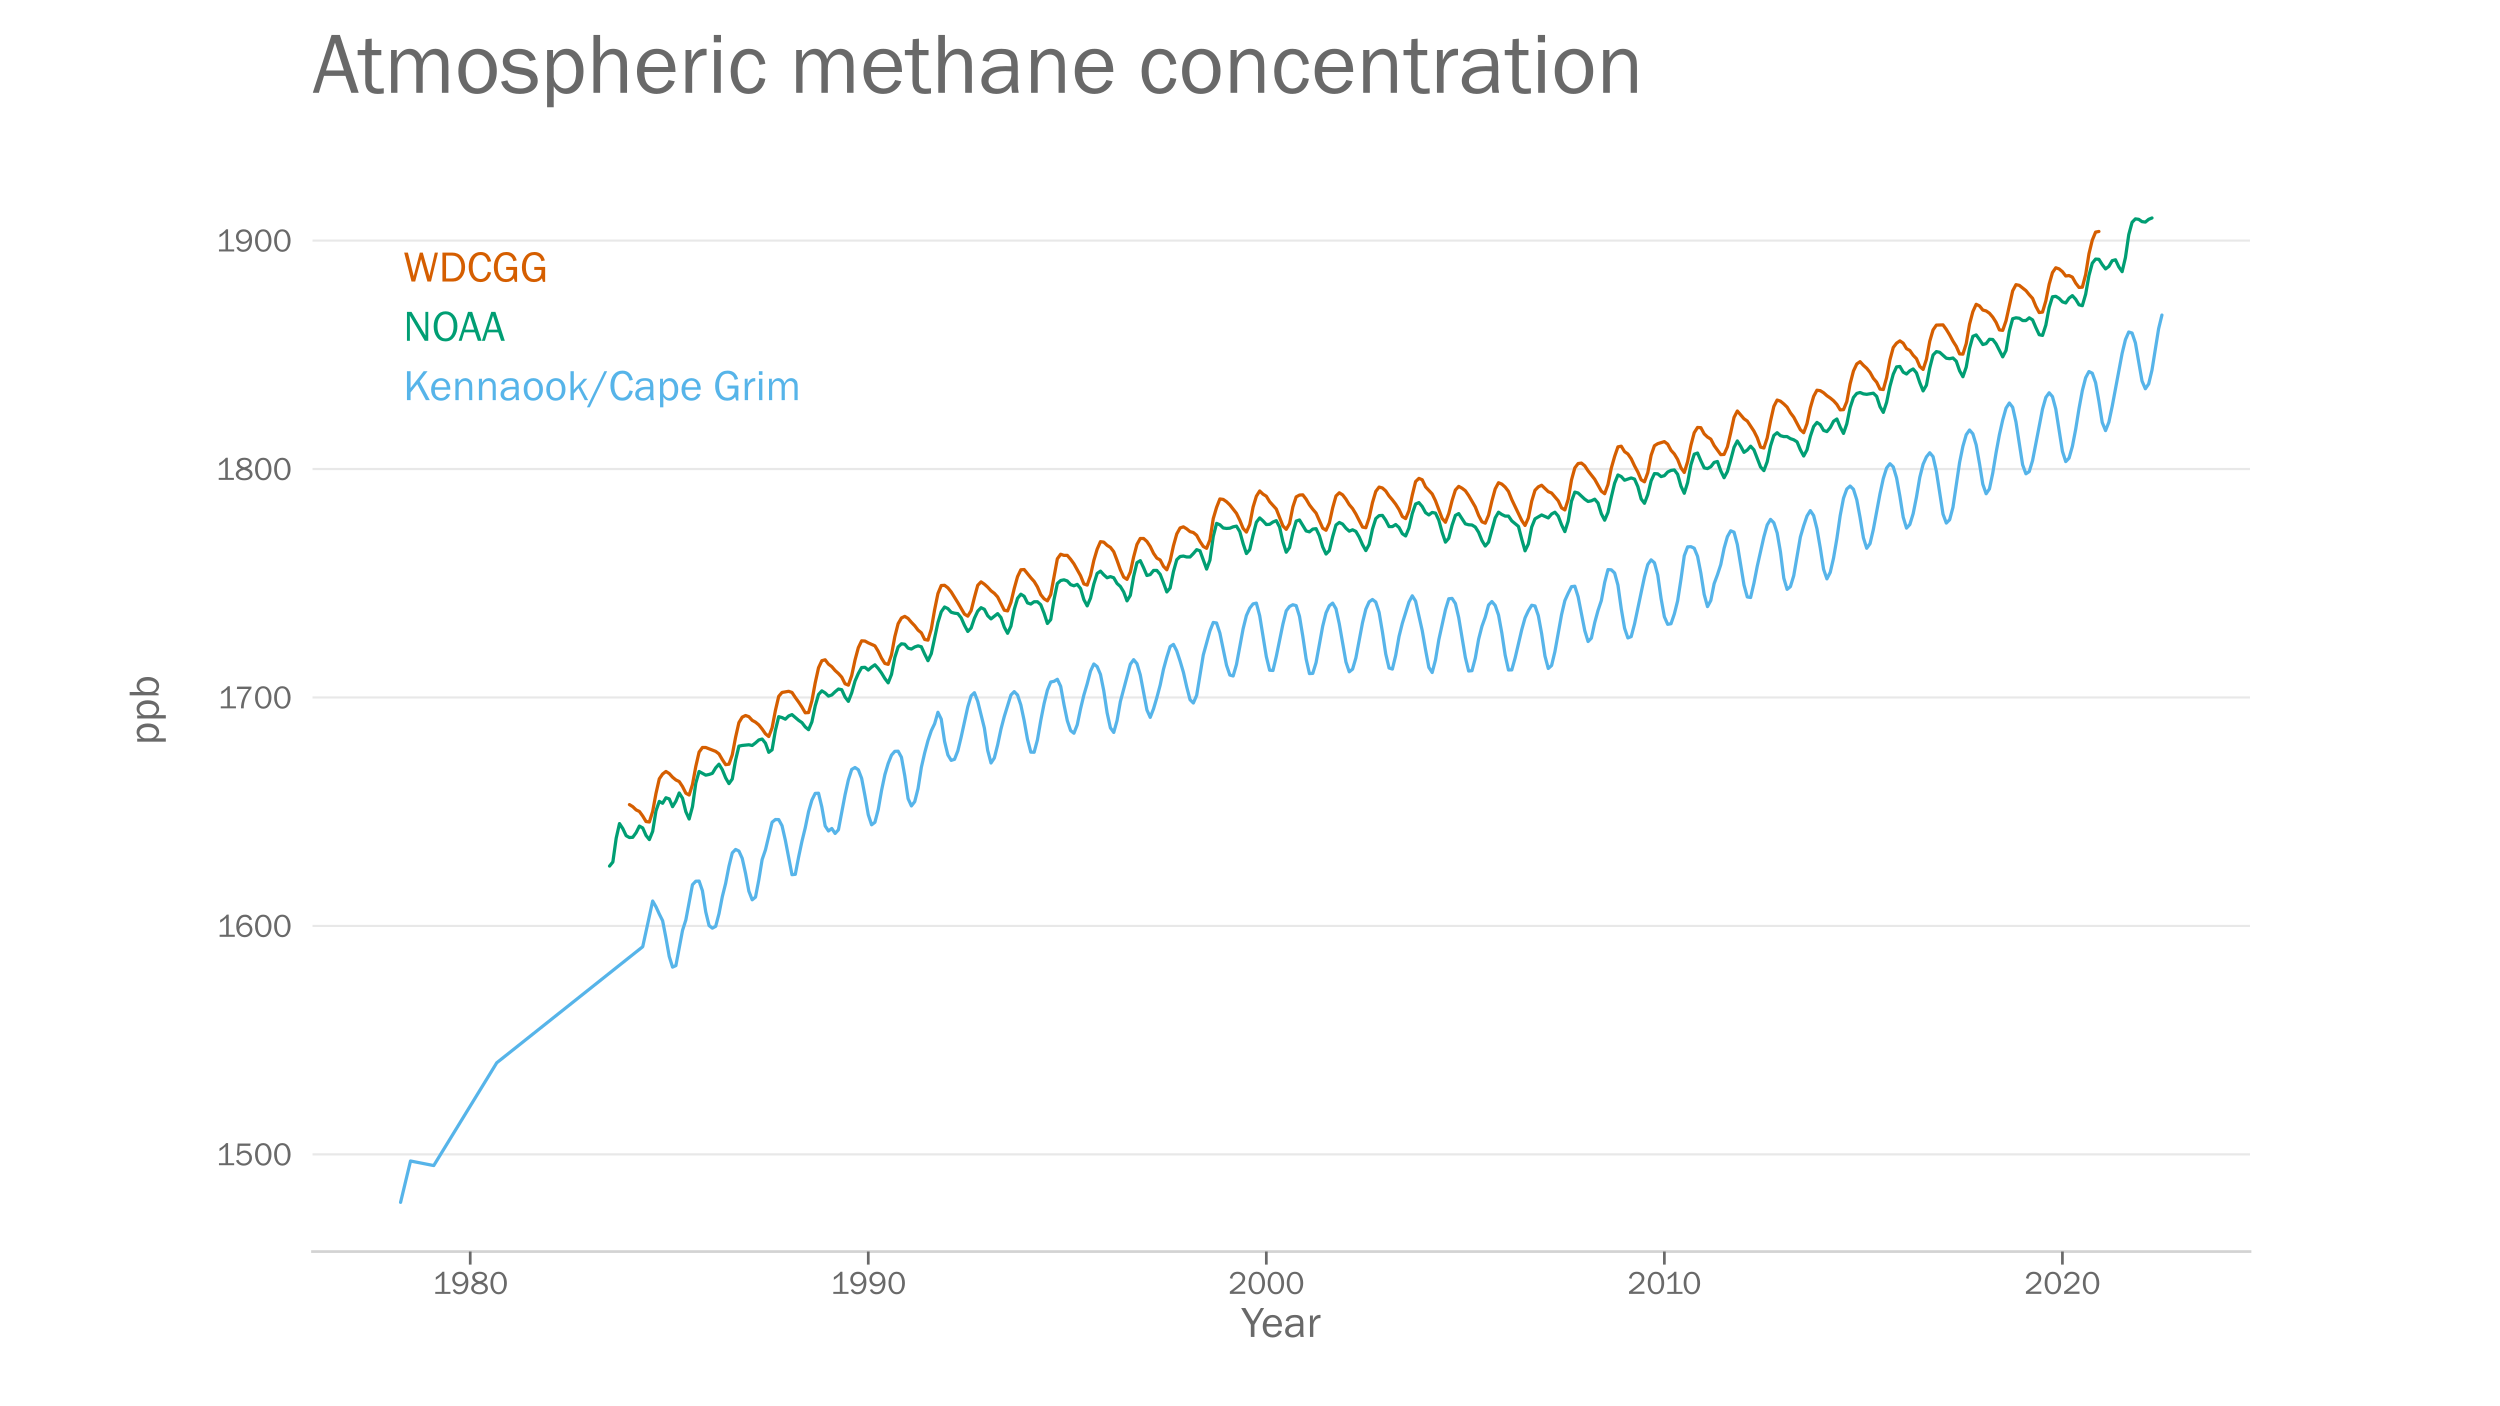 <?xml version="1.0" encoding="utf-8" standalone="no"?>
<!DOCTYPE svg PUBLIC "-//W3C//DTD SVG 1.1//EN"
  "http://www.w3.org/Graphics/SVG/1.1/DTD/svg11.dtd">
<!-- Created with matplotlib (https://matplotlib.org/) -->
<svg height="648pt" version="1.1" viewBox="0 0 1152 648" width="1152pt" xmlns="http://www.w3.org/2000/svg" xmlns:xlink="http://www.w3.org/1999/xlink">
 <defs>
  <style type="text/css">*{stroke-linecap:butt;stroke-linejoin:round;}</style>
 </defs>
 <g id="figure_1">
  <g id="patch_1">
   <path d="M 0 648 
L 1152 648 
L 1152 0 
L 0 0 
z
" style="fill:#ffffff;"/>
  </g>
  <g id="axes_1">
   <g id="patch_2">
    <path d="M 144 576.72 
L 1036.8 576.72 
L 1036.8 77.76 
L 144 77.76 
z
" style="fill:none;"/>
   </g>
   <g id="patch_3">
    <path d="M 144 576.72 
L 1036.8 576.72 
" style="fill:none;stroke:#d3d3d3;stroke-linecap:square;stroke-linejoin:miter;stroke-width:1.25;"/>
   </g>
   <g id="matplotlib.axis_1">
    <g id="xtick_1">
     <g id="line2d_1">
      <defs>
       <path d="M 0 0 
L 0 6 
" id="m0aee73e444" style="stroke:#696969;stroke-width:1.25;"/>
      </defs>
      <g>
       <use style="fill:#696969;stroke:#696969;stroke-width:1.25;" x="216.68" xlink:href="#m0aee73e444" y="576.72"/>
      </g>
     </g>
     <g id="text_1">
      <!-- 1980 -->
      <g style="fill:#696969;" transform="translate(199.191 596.218)scale(0.15 -0.15)">
       <defs>
        <path d="M 55.859 6.203 
L 55.859 0 
L 9.188 0 
L 9.188 6.203 
L 29.203 6.203 
L 29.203 57.672 
Q 20.359 48.438 10.844 43.266 
L 10.844 51.656 
Q 23.969 58.547 31.203 68.016 
L 37.156 68.016 
L 37.156 6.203 
z
" id="FranklinGothic-Book-49"/>
        <path d="M 5.719 12.156 
L 12.406 14.594 
Q 16.547 5.375 26.375 5.375 
Q 35.891 5.375 40.703 13.375 
Q 45.516 21.391 45.656 35.109 
Q 39.109 23.094 25.984 23.094 
Q 16.703 23.094 10.406 29.422 
Q 4.109 35.75 4.109 45.062 
Q 4.109 54.547 10.719 61.281 
Q 17.328 68.016 27.594 68.016 
Q 40.141 68.016 46.828 59.203 
Q 53.516 50.391 53.516 34.969 
Q 53.516 18.75 46.438 8.719 
Q 39.359 -1.312 26.266 -1.312 
Q 10.984 -1.312 5.719 12.156 
z
M 27.828 29.781 
Q 34.719 29.781 39.375 34.594 
Q 44.047 39.406 44.047 45.844 
Q 44.047 52.094 39.625 56.578 
Q 35.203 61.078 27.984 61.078 
Q 20.656 61.078 16.406 56.469 
Q 12.156 51.859 12.156 45.219 
Q 12.156 38.094 16.859 33.938 
Q 21.578 29.781 27.828 29.781 
z
" id="FranklinGothic-Book-57"/>
        <path d="M 19.484 34.578 
Q 6.844 40.094 6.844 50.594 
Q 6.844 58.203 13.141 63.109 
Q 19.438 68.016 29.828 68.016 
Q 40.094 68.016 46.141 63.297 
Q 52.203 58.594 52.203 50.984 
Q 52.203 40.375 39.266 35.797 
Q 49.703 30.953 52.359 26.453 
Q 55.031 21.969 55.031 17.484 
Q 55.031 9.469 48.219 4.078 
Q 41.406 -1.312 29.734 -1.312 
Q 17.281 -1.312 10.438 4.172 
Q 3.609 9.672 3.609 17.234 
Q 3.609 28.516 19.484 34.578 
z
M 29.594 38.719 
Q 37.984 40.969 41.453 43.891 
Q 44.922 46.828 44.922 51.219 
Q 44.922 56.344 40.797 59 
Q 36.672 61.672 29.938 61.672 
Q 23.484 61.672 19.375 58.859 
Q 15.281 56.062 15.281 51.312 
Q 15.281 46.625 19.844 43.203 
Q 24.422 39.797 29.594 38.719 
z
M 28.656 31.062 
Q 11.766 27.047 11.766 16.938 
Q 11.766 11.672 16.375 8.328 
Q 21 4.984 29.984 4.984 
Q 37.594 4.984 42.234 8.25 
Q 46.875 11.531 46.875 16.609 
Q 46.875 26.312 28.656 31.062 
z
" id="FranklinGothic-Book-56"/>
        <path d="M 29.391 -1.312 
Q 17.875 -1.312 10.984 8.672 
Q 4.109 18.656 4.109 33.453 
Q 4.109 48 10.641 58 
Q 17.188 68.016 29.156 68.016 
Q 41.656 68.016 48.125 57.562 
Q 54.594 47.125 54.594 33.062 
Q 54.594 19.281 47.953 8.984 
Q 41.312 -1.312 29.391 -1.312 
z
M 29.438 5.219 
Q 37.891 5.219 41.938 12.859 
Q 46 20.516 46 32.078 
Q 46 44.734 41.844 53.125 
Q 37.703 61.531 29.047 61.531 
Q 20.703 61.531 16.625 53.859 
Q 12.547 46.188 12.547 33.688 
Q 12.547 20.703 16.844 12.953 
Q 21.141 5.219 29.438 5.219 
z
" id="FranklinGothic-Book-48"/>
       </defs>
       <use xlink:href="#FranklinGothic-Book-49"/>
       <use x="57.268" xlink:href="#FranklinGothic-Book-57"/>
       <use x="115.91" xlink:href="#FranklinGothic-Book-56"/>
       <use x="174.553" xlink:href="#FranklinGothic-Book-48"/>
      </g>
     </g>
    </g>
    <g id="xtick_2">
     <g id="line2d_2">
      <g>
       <use style="fill:#696969;stroke:#696969;stroke-width:1.25;" x="400.101" xlink:href="#m0aee73e444" y="576.72"/>
      </g>
     </g>
     <g id="text_2">
      <!-- 1990 -->
      <g style="fill:#696969;" transform="translate(382.612 596.218)scale(0.15 -0.15)">
       <use xlink:href="#FranklinGothic-Book-49"/>
       <use x="57.268" xlink:href="#FranklinGothic-Book-57"/>
       <use x="115.91" xlink:href="#FranklinGothic-Book-57"/>
       <use x="174.553" xlink:href="#FranklinGothic-Book-48"/>
      </g>
     </g>
    </g>
    <g id="xtick_3">
     <g id="line2d_3">
      <g>
       <use style="fill:#696969;stroke:#696969;stroke-width:1.25;" x="583.522" xlink:href="#m0aee73e444" y="576.72"/>
      </g>
     </g>
     <g id="text_3">
      <!-- 2000 -->
      <g style="fill:#696969;" transform="translate(565.93 596.218)scale(0.15 -0.15)">
       <defs>
        <path d="M 52.484 6.938 
L 52.484 0 
L 5.172 0 
L 5.172 6.938 
Q 33.203 27.938 38.594 34.594 
Q 44 41.266 44 47.797 
Q 44 53.906 39.453 57.656 
Q 34.906 61.422 29 61.422 
Q 22.906 61.422 18.219 57.297 
Q 13.531 53.172 12.938 46.094 
L 5.172 48.438 
Q 10.062 68.016 29.109 68.016 
Q 39.406 68.016 45.844 62.156 
Q 52.297 56.297 52.297 47.859 
Q 52.297 42.047 49.234 36.672 
Q 46.188 31.297 37.688 23.828 
Q 29.203 16.359 15.719 6.938 
z
" id="FranklinGothic-Book-50"/>
       </defs>
       <use xlink:href="#FranklinGothic-Book-50"/>
       <use x="58.643" xlink:href="#FranklinGothic-Book-48"/>
       <use x="117.285" xlink:href="#FranklinGothic-Book-48"/>
       <use x="175.928" xlink:href="#FranklinGothic-Book-48"/>
      </g>
     </g>
    </g>
    <g id="xtick_4">
     <g id="line2d_4">
      <g>
       <use style="fill:#696969;stroke:#696969;stroke-width:1.25;" x="766.942" xlink:href="#m0aee73e444" y="576.72"/>
      </g>
     </g>
     <g id="text_4">
      <!-- 2010 -->
      <g style="fill:#696969;" transform="translate(749.875 596.218)scale(0.15 -0.15)">
       <use xlink:href="#FranklinGothic-Book-50"/>
       <use x="58.643" xlink:href="#FranklinGothic-Book-48"/>
       <use x="113.535" xlink:href="#FranklinGothic-Book-49"/>
       <use x="168.928" xlink:href="#FranklinGothic-Book-48"/>
      </g>
     </g>
    </g>
    <g id="xtick_5">
     <g id="line2d_5">
      <g>
       <use style="fill:#696969;stroke:#696969;stroke-width:1.25;" x="950.363" xlink:href="#m0aee73e444" y="576.72"/>
      </g>
     </g>
     <g id="text_5">
      <!-- 2020 -->
      <g style="fill:#696969;" transform="translate(932.771 596.218)scale(0.15 -0.15)">
       <use xlink:href="#FranklinGothic-Book-50"/>
       <use x="58.643" xlink:href="#FranklinGothic-Book-48"/>
       <use x="117.285" xlink:href="#FranklinGothic-Book-50"/>
       <use x="175.928" xlink:href="#FranklinGothic-Book-48"/>
      </g>
     </g>
    </g>
    <g id="text_6">
     <!-- Year -->
     <g style="fill:#696969;" transform="translate(572.109 616.048)scale(0.2 -0.2)">
      <defs>
       <path d="M 52 66.656 
L 29.688 28.031 
L 29.688 0 
L 21.344 0 
L 21.344 28.031 
L -0.984 66.656 
L 8.844 66.656 
L 26.562 35.984 
L 44.391 66.656 
z
" id="FranklinGothic-Book-89"/>
       <path d="M 40.234 14.703 
L 47.359 13.234 
Q 45.406 6.938 39.734 2.812 
Q 34.078 -1.312 26.422 -1.312 
Q 16.312 -1.312 10.062 5.781 
Q 3.812 12.891 3.812 24.422 
Q 3.812 36.188 10.297 43.438 
Q 16.797 50.688 26.609 50.688 
Q 36.281 50.688 42.156 44 
Q 48.047 37.312 48.188 23.969 
L 12.359 23.969 
Q 12.359 12.797 17.047 8.891 
Q 21.734 4.984 26.953 4.984 
Q 36.375 4.984 40.234 14.703 
z
M 39.797 29.688 
Q 39.703 33.844 38.422 37.062 
Q 37.156 40.281 34.125 42.547 
Q 31.109 44.828 26.859 44.828 
Q 21.141 44.828 17.156 40.719 
Q 13.188 36.625 12.703 29.688 
z
" id="FranklinGothic-Book-101"/>
       <path d="M 46.297 0 
L 38.672 0 
Q 38.234 2.344 37.797 8.891 
Q 32.719 -1.312 20.516 -1.312 
Q 12.203 -1.312 7.766 3.078 
Q 3.328 7.469 3.328 13.625 
Q 3.328 21.094 9.672 25.906 
Q 16.016 30.719 31.25 30.719 
Q 33.297 30.719 37.797 30.516 
Q 37.797 36.375 36.891 38.984 
Q 35.984 41.609 33.047 43.172 
Q 30.125 44.734 25.344 44.734 
Q 13.672 44.734 11.766 35.844 
L 4.688 37.062 
Q 7.281 50.688 26.469 50.688 
Q 36.672 50.688 40.938 46.172 
Q 45.219 41.656 45.219 30.516 
L 45.219 9.578 
Q 45.219 4.344 46.297 0 
z
M 37.797 24.656 
Q 33.109 24.953 30.672 24.953 
Q 21.578 24.953 16.547 21.969 
Q 11.531 19 11.531 13.281 
Q 11.531 9.672 14.234 7.125 
Q 16.938 4.594 22.078 4.594 
Q 29 4.594 33.469 9.625 
Q 37.938 14.656 37.938 21.438 
Q 37.938 22.797 37.797 24.656 
z
" id="FranklinGothic-Book-97"/>
       <path d="M 15.328 0 
L 7.672 0 
L 7.672 49.312 
L 14.406 49.312 
L 14.406 37.797 
Q 17.969 45.953 21.547 48.359 
Q 25.141 50.781 28.906 50.781 
Q 30.078 50.781 31.938 50.594 
L 31.938 43.266 
L 30.375 43.266 
Q 24.031 43.266 19.828 38.531 
Q 15.625 33.797 15.328 26.078 
z
" id="FranklinGothic-Book-114"/>
      </defs>
      <use xlink:href="#FranklinGothic-Book-89"/>
      <use x="45.025" xlink:href="#FranklinGothic-Book-101"/>
      <use x="97.076" xlink:href="#FranklinGothic-Book-97"/>
      <use x="149.957" xlink:href="#FranklinGothic-Book-114"/>
     </g>
    </g>
   </g>
   <g id="matplotlib.axis_2">
    <g id="ytick_1">
     <g id="line2d_6">
      <path clip-path="url(#p642f22691a)" d="M 144 531.934 
L 1036.8 531.934 
" style="fill:none;stroke:#d3d3d3;stroke-linecap:round;stroke-opacity:0.5;"/>
     </g>
     <g id="text_7">
      <!-- 1500 -->
      <g style="fill:#696969;" transform="translate(99.522 536.933)scale(0.15 -0.15)">
       <defs>
        <path d="M 48.875 66.656 
L 48.188 59.469 
L 15.438 59.469 
L 14.016 37.844 
Q 21.438 45.125 30.328 45.125 
Q 39.703 45.125 46.516 38.625 
Q 53.328 32.125 53.328 22.016 
Q 53.328 11.766 45.922 5.219 
Q 38.531 -1.312 27.828 -1.312 
Q 19.438 -1.312 12.891 3.078 
Q 6.344 7.469 4.297 14.453 
L 11.422 16.891 
Q 15.828 5.281 27.938 5.281 
Q 35.891 5.281 40.578 9.984 
Q 45.266 14.703 45.266 22.016 
Q 45.266 29.688 40.625 33.984 
Q 35.984 38.281 29.5 38.281 
Q 20.016 38.281 13.812 29.203 
L 7.234 30.609 
L 9.375 66.656 
z
" id="FranklinGothic-Book-53"/>
       </defs>
       <use xlink:href="#FranklinGothic-Book-49"/>
       <use x="57.268" xlink:href="#FranklinGothic-Book-53"/>
       <use x="115.91" xlink:href="#FranklinGothic-Book-48"/>
       <use x="174.553" xlink:href="#FranklinGothic-Book-48"/>
      </g>
     </g>
    </g>
    <g id="ytick_2">
     <g id="line2d_7">
      <path clip-path="url(#p642f22691a)" d="M 144 426.666 
L 1036.8 426.666 
" style="fill:none;stroke:#d3d3d3;stroke-linecap:round;stroke-opacity:0.5;"/>
     </g>
     <g id="text_8">
      <!-- 1600 -->
      <g style="fill:#696969;" transform="translate(99.822 431.665)scale(0.15 -0.15)">
       <defs>
        <path d="M 53.562 53.031 
L 46.047 50.984 
Q 42.188 61.141 31.984 61.141 
Q 13.234 61.141 12.797 30.125 
Q 15.766 37.016 21.234 40.328 
Q 26.703 43.656 32.812 43.656 
Q 42.094 43.656 48.359 37.188 
Q 54.641 30.719 54.641 21.688 
Q 54.641 12.312 47.969 5.5 
Q 41.312 -1.312 30.906 -1.312 
Q 19.094 -1.312 12.078 7.594 
Q 5.078 16.5 5.078 31.844 
Q 5.078 46.828 11.688 57.422 
Q 18.312 68.016 32.172 68.016 
Q 48.141 68.016 53.562 53.031 
z
M 30.766 5.375 
Q 37.844 5.375 42.359 10.031 
Q 46.875 14.703 46.875 21.234 
Q 46.875 27.688 42.453 32.297 
Q 38.031 36.922 31.5 36.922 
Q 24.75 36.922 19.719 32.078 
Q 14.703 27.25 14.703 20.75 
Q 14.703 14.75 19.188 10.062 
Q 23.688 5.375 30.766 5.375 
z
" id="FranklinGothic-Book-54"/>
       </defs>
       <use xlink:href="#FranklinGothic-Book-49"/>
       <use x="55.268" xlink:href="#FranklinGothic-Book-54"/>
       <use x="113.91" xlink:href="#FranklinGothic-Book-48"/>
       <use x="172.553" xlink:href="#FranklinGothic-Book-48"/>
      </g>
     </g>
    </g>
    <g id="ytick_3">
     <g id="line2d_8">
      <path clip-path="url(#p642f22691a)" d="M 144 321.398 
L 1036.8 321.398 
" style="fill:none;stroke:#d3d3d3;stroke-linecap:round;stroke-opacity:0.5;"/>
     </g>
     <g id="text_9">
      <!-- 1700 -->
      <g style="fill:#696969;" transform="translate(100.347 326.397)scale(0.15 -0.15)">
       <defs>
        <path d="M 28.078 0 
L 19.484 0 
Q 19.484 16.75 26.312 32.594 
Q 33.156 48.438 43.062 59.328 
L 6.891 59.328 
L 7.719 66.656 
L 51.766 66.656 
L 51.766 61.672 
Q 39.844 47.312 33.938 31.781 
Q 28.031 16.266 28.031 2.297 
Q 28.031 1.516 28.078 0 
z
" id="FranklinGothic-Book-55"/>
       </defs>
       <use xlink:href="#FranklinGothic-Book-49"/>
       <use x="51.768" xlink:href="#FranklinGothic-Book-55"/>
       <use x="110.41" xlink:href="#FranklinGothic-Book-48"/>
       <use x="169.053" xlink:href="#FranklinGothic-Book-48"/>
      </g>
     </g>
    </g>
    <g id="ytick_4">
     <g id="line2d_9">
      <path clip-path="url(#p642f22691a)" d="M 144 216.13 
L 1036.8 216.13 
" style="fill:none;stroke:#d3d3d3;stroke-linecap:round;stroke-opacity:0.5;"/>
     </g>
     <g id="text_10">
      <!-- 1800 -->
      <g style="fill:#696969;" transform="translate(99.409 221.129)scale(0.15 -0.15)">
       <use xlink:href="#FranklinGothic-Book-49"/>
       <use x="58.018" xlink:href="#FranklinGothic-Book-56"/>
       <use x="116.66" xlink:href="#FranklinGothic-Book-48"/>
       <use x="175.303" xlink:href="#FranklinGothic-Book-48"/>
      </g>
     </g>
    </g>
    <g id="ytick_5">
     <g id="line2d_10">
      <path clip-path="url(#p642f22691a)" d="M 144 110.862 
L 1036.8 110.862 
" style="fill:none;stroke:#d3d3d3;stroke-linecap:round;stroke-opacity:0.5;"/>
     </g>
     <g id="text_11">
      <!-- 1900 -->
      <g style="fill:#696969;" transform="translate(99.522 115.861)scale(0.15 -0.15)">
       <use xlink:href="#FranklinGothic-Book-49"/>
       <use x="57.268" xlink:href="#FranklinGothic-Book-57"/>
       <use x="115.91" xlink:href="#FranklinGothic-Book-48"/>
       <use x="174.553" xlink:href="#FranklinGothic-Book-48"/>
      </g>
     </g>
    </g>
    <g id="text_12">
     <!-- ppb -->
     <g style="fill:#696969;" transform="translate(73.078 343.296)rotate(-90)scale(0.2 -0.2)">
      <defs>
       <path d="M 15.328 -16.656 
L 7.672 -16.656 
L 7.672 49.312 
L 14.547 49.312 
L 14.547 39.75 
Q 19.781 50.688 30.125 50.688 
Q 38.875 50.688 44.234 43.375 
Q 49.609 36.078 49.609 24.906 
Q 49.609 12.844 44.094 5.766 
Q 38.578 -1.312 29.938 -1.312 
Q 20.656 -1.312 15.328 7.516 
z
M 15.328 31.781 
L 15.328 17.922 
Q 16.062 12.312 20.062 8.641 
Q 24.078 4.984 28.422 4.984 
Q 33.453 4.984 37.328 9.375 
Q 41.219 13.766 41.219 24.562 
Q 41.219 33.891 37.703 38.938 
Q 34.188 44 28.375 44 
Q 23.781 44 20.141 40.422 
Q 16.5 36.859 15.328 31.781 
z
" id="FranklinGothic-Book-112"/>
       <path d="M 11.375 0 
L 7.672 0 
L 7.672 66.656 
L 15.328 66.656 
L 15.328 41.109 
Q 20.609 50.688 29.891 50.688 
Q 38.375 50.688 44.109 44 
Q 49.859 37.312 49.859 24.562 
Q 49.859 13.578 44.219 6.125 
Q 38.578 -1.312 29.547 -1.312 
Q 19.484 -1.312 14.109 8.156 
z
M 15.328 19.344 
Q 15.875 11.766 20 8.344 
Q 24.125 4.938 28.719 4.938 
Q 34.578 4.938 38.156 10.016 
Q 41.75 15.094 41.75 23.922 
Q 41.75 33.453 38.281 38.891 
Q 34.812 44.344 28.656 44.344 
Q 23.828 44.344 19.938 40.453 
Q 16.062 36.578 15.328 30.422 
z
" id="FranklinGothic-Book-98"/>
      </defs>
      <use xlink:href="#FranklinGothic-Book-112"/>
      <use x="53.418" xlink:href="#FranklinGothic-Book-112"/>
      <use x="106.836" xlink:href="#FranklinGothic-Book-98"/>
     </g>
    </g>
   </g>
   <g id="text_13">
    <!-- Atmospheric methane concentration -->
    <g style="fill:#696969;" transform="translate(144 42.76)scale(0.4 -0.4)">
     <defs>
      <path d="M 53.219 0 
L 44.672 0 
L 37.938 19.484 
L 13.281 19.484 
L 7.328 0 
L 0.344 0 
L 21.969 66.656 
L 31.5 66.656 
z
M 36.188 25.734 
L 25.922 57.766 
L 15.578 25.734 
z
" id="FranklinGothic-Book-65"/>
      <path d="M 30.031 5.281 
L 30.031 -0.781 
Q 25.984 -1.312 23 -1.312 
Q 8.688 -1.312 8.688 13.625 
L 8.688 43.312 
L -0.047 43.312 
L -0.047 49.312 
L 8.688 49.312 
L 9.031 61.719 
L 16.156 62.406 
L 16.156 49.312 
L 27.203 49.312 
L 27.203 43.312 
L 16.156 43.312 
L 16.156 12.359 
Q 16.156 4.734 24.078 4.734 
Q 26.703 4.734 30.031 5.281 
z
" id="FranklinGothic-Book-116"/>
      <path d="M 73.734 0 
L 66.266 0 
L 66.266 30.672 
Q 66.266 35.406 65.594 37.766 
Q 64.938 40.141 62.391 42.109 
Q 59.859 44.094 56.688 44.094 
Q 52.297 44.094 48.219 40.062 
Q 44.141 36.031 44.141 27.781 
L 44.141 0 
L 36.719 0 
L 36.719 32.469 
Q 36.719 38.969 33.609 41.656 
Q 30.516 44.344 27.094 44.344 
Q 22.219 44.344 18.594 40.141 
Q 14.984 35.938 14.984 29.5 
L 14.984 0 
L 7.672 0 
L 7.672 49.312 
L 14.266 49.312 
L 14.266 39.844 
Q 19.781 50.688 29.438 50.688 
Q 34.766 50.688 38.469 47.219 
Q 42.188 43.75 43.266 38.875 
Q 48.344 50.688 58.844 50.688 
Q 63.875 50.688 67.656 47.797 
Q 71.438 44.922 72.578 41.188 
Q 73.734 37.453 73.734 30.672 
z
" id="FranklinGothic-Book-109"/>
      <path d="M 25.344 -1.312 
Q 15.188 -1.312 9.5 6.203 
Q 3.812 13.719 3.812 24.859 
Q 3.812 36.625 10.203 43.656 
Q 16.609 50.688 26.125 50.688 
Q 36.328 50.688 42.203 43.281 
Q 48.094 35.891 48.094 24.812 
Q 48.094 13.281 41.75 5.984 
Q 35.406 -1.312 25.344 -1.312 
z
M 25.922 4.984 
Q 31.781 4.984 35.734 9.812 
Q 39.703 14.656 39.703 24.859 
Q 39.703 35.109 35.547 39.719 
Q 31.391 44.344 25.828 44.344 
Q 20.125 44.344 16.156 39.672 
Q 12.203 35.016 12.203 24.906 
Q 12.203 14.203 16.156 9.594 
Q 20.125 4.984 25.922 4.984 
z
" id="FranklinGothic-Book-111"/>
      <path d="M 1.031 12.797 
L 8.344 14.312 
Q 10.797 4.984 23.781 4.984 
Q 28.562 4.984 31.875 7.125 
Q 35.203 9.281 35.203 13.188 
Q 35.203 19 26.766 20.562 
L 16.359 22.516 
Q 10.25 23.688 6.641 27.094 
Q 3.031 30.516 3.031 36.141 
Q 3.031 42.328 7.953 46.5 
Q 12.891 50.688 21.234 50.688 
Q 37.312 50.688 41.062 38.141 
L 34.031 36.625 
Q 31 44.344 21.578 44.344 
Q 16.891 44.344 13.891 42.406 
Q 10.891 40.484 10.891 37.016 
Q 10.891 31.547 18.562 30.125 
L 28.172 28.422 
Q 43.266 25.688 43.266 13.812 
Q 43.266 7.031 37.641 2.859 
Q 32.031 -1.312 22.703 -1.312 
Q 5.172 -1.312 1.031 12.797 
z
" id="FranklinGothic-Book-115"/>
      <path d="M 46.344 0 
L 38.672 0 
L 38.672 29.938 
Q 38.672 35.203 38.016 37.844 
Q 37.359 40.484 34.891 42.406 
Q 32.422 44.344 29.203 44.344 
Q 23.297 44.344 19.312 39.5 
Q 15.328 34.672 15.328 26.562 
L 15.328 0 
L 7.672 0 
L 7.672 66.656 
L 15.328 66.656 
L 15.328 40.234 
Q 20.562 50.688 30.281 50.688 
Q 34.625 50.688 38.016 48.969 
Q 41.406 47.266 43.203 44.484 
Q 45.016 41.703 45.672 38.984 
Q 46.344 36.281 46.344 29.938 
z
" id="FranklinGothic-Book-104"/>
      <path d="M 15.578 66.656 
L 15.578 58.156 
L 7.328 58.156 
L 7.328 66.656 
z
M 15.328 49.312 
L 15.328 0 
L 7.672 0 
L 7.672 49.312 
z
" id="FranklinGothic-Book-105"/>
      <path d="M 36.812 17.281 
L 43.75 16.062 
Q 42.281 7.906 37.25 3.297 
Q 32.234 -1.312 24.703 -1.312 
Q 14.5 -1.312 9.156 6.203 
Q 3.812 13.719 3.812 24.562 
Q 3.812 35.797 9.453 43.234 
Q 15.094 50.688 24.812 50.688 
Q 32.859 50.688 37.719 45.875 
Q 42.578 41.062 43.75 33.453 
L 36.812 32.125 
Q 34.859 44.344 25 44.344 
Q 18.656 44.344 15.234 38.938 
Q 11.812 33.547 11.812 24.953 
Q 11.812 15.484 15.203 10.234 
Q 18.609 4.984 24.75 4.984 
Q 34.281 4.984 36.812 17.281 
z
" id="FranklinGothic-Book-99"/>
      <path id="FranklinGothic-Book-32"/>
      <path d="M 46.531 0 
L 39.359 0 
L 39.359 31.688 
Q 39.359 38.531 36.375 41.312 
Q 33.406 44.094 29.156 44.094 
Q 23.297 44.094 19.312 39.406 
Q 15.328 34.719 15.328 27.047 
L 15.328 0 
L 7.672 0 
L 7.672 49.312 
L 14.797 49.312 
L 14.797 40.234 
Q 20.797 50.688 30.375 50.688 
Q 35.891 50.688 39.766 47.828 
Q 43.656 44.969 45.094 41.406 
Q 46.531 37.844 46.531 28.516 
z
" id="FranklinGothic-Book-110"/>
     </defs>
     <use xlink:href="#FranklinGothic-Book-65"/>
     <use x="52.064" xlink:href="#FranklinGothic-Book-116"/>
     <use x="82.826" xlink:href="#FranklinGothic-Book-109"/>
     <use x="164.223" xlink:href="#FranklinGothic-Book-111"/>
     <use x="216.176" xlink:href="#FranklinGothic-Book-115"/>
     <use x="262.562" xlink:href="#FranklinGothic-Book-112"/>
     <use x="315.98" xlink:href="#FranklinGothic-Book-104"/>
     <use x="369.984" xlink:href="#FranklinGothic-Book-101"/>
     <use x="422.035" xlink:href="#FranklinGothic-Book-114"/>
     <use x="454.994" xlink:href="#FranklinGothic-Book-105"/>
     <use x="477.943" xlink:href="#FranklinGothic-Book-99"/>
     <use x="524.525" xlink:href="#FranklinGothic-Book-32"/>
     <use x="549.525" xlink:href="#FranklinGothic-Book-109"/>
     <use x="630.922" xlink:href="#FranklinGothic-Book-101"/>
     <use x="682.473" xlink:href="#FranklinGothic-Book-116"/>
     <use x="713.234" xlink:href="#FranklinGothic-Book-104"/>
     <use x="767.238" xlink:href="#FranklinGothic-Book-97"/>
     <use x="820.119" xlink:href="#FranklinGothic-Book-110"/>
     <use x="874.318" xlink:href="#FranklinGothic-Book-101"/>
     <use x="926.369" xlink:href="#FranklinGothic-Book-32"/>
     <use x="951.369" xlink:href="#FranklinGothic-Book-99"/>
     <use x="997.951" xlink:href="#FranklinGothic-Book-111"/>
     <use x="1049.904" xlink:href="#FranklinGothic-Book-110"/>
     <use x="1104.104" xlink:href="#FranklinGothic-Book-99"/>
     <use x="1150.686" xlink:href="#FranklinGothic-Book-101"/>
     <use x="1202.736" xlink:href="#FranklinGothic-Book-110"/>
     <use x="1256.936" xlink:href="#FranklinGothic-Book-116"/>
     <use x="1287.697" xlink:href="#FranklinGothic-Book-114"/>
     <use x="1320.656" xlink:href="#FranklinGothic-Book-97"/>
     <use x="1373.537" xlink:href="#FranklinGothic-Book-116"/>
     <use x="1404.299" xlink:href="#FranklinGothic-Book-105"/>
     <use x="1427.248" xlink:href="#FranklinGothic-Book-111"/>
     <use x="1479.201" xlink:href="#FranklinGothic-Book-110"/>
    </g>
   </g>
   <g id="legend_1">
    <g id="line2d_11"/>
    <g id="text_14">
     <!-- WDCGG -->
     <g style="fill:#d55e00;" transform="translate(185.856 129.718)scale(0.2 -0.2)">
      <defs>
       <path d="M 79.828 66.656 
L 63.766 0 
L 55.422 0 
L 40.875 51.703 
L 27.344 0 
L 18.797 0 
L 1.906 66.656 
L 10.547 66.656 
L 23.875 12.641 
L 38.031 66.656 
L 44.781 66.656 
L 60.062 12.641 
L 72.516 66.656 
z
" id="FranklinGothic-Book-87"/>
       <path d="M 8.344 0 
L 8.344 66.656 
L 30.719 66.656 
Q 44.828 66.656 52.688 57.031 
Q 60.547 47.406 60.547 33.5 
Q 60.547 19.391 52.875 9.688 
Q 45.219 0 33.453 0 
z
M 16.703 7.078 
L 30.219 7.078 
Q 40.969 7.078 46.531 14.5 
Q 52.094 21.922 52.094 34.078 
Q 52.094 43.953 46.797 51.812 
Q 41.5 59.672 30.219 59.672 
L 16.703 59.672 
z
" id="FranklinGothic-Book-68"/>
       <path d="M 48.297 22.406 
L 55.906 20.703 
Q 50.438 -1.312 31.203 -1.312 
Q 18.562 -1.312 11.359 8.891 
Q 4.156 19.094 4.156 33.984 
Q 4.156 49.359 11.672 58.688 
Q 19.188 68.016 31.844 68.016 
Q 50.594 68.016 55.906 46.578 
L 48.047 45.016 
Q 43.75 60.938 31.781 60.938 
Q 22.953 60.938 18.094 53.531 
Q 13.234 46.141 13.234 32.766 
Q 13.234 20.516 18.203 13.109 
Q 23.188 5.719 31.391 5.719 
Q 44.141 5.719 48.297 22.406 
z
" id="FranklinGothic-Book-67"/>
       <path d="M 57.719 33.594 
L 57.719 -0.875 
L 52.594 -0.875 
L 50.297 7.469 
Q 44.141 -1.312 31.984 -1.312 
Q 18.797 -1.312 11.469 8.594 
Q 4.156 18.5 4.156 32.672 
Q 4.156 47.797 11.906 57.906 
Q 19.672 68.016 33.016 68.016 
Q 51.422 68.016 57.031 48.688 
L 49.125 46.781 
Q 47.406 54.203 42.719 57.562 
Q 38.031 60.938 32.469 60.938 
Q 22.609 60.938 17.922 52.969 
Q 13.234 45.016 13.234 33.016 
Q 13.234 20.062 18.484 12.766 
Q 23.734 5.469 32.766 5.469 
Q 39.797 5.469 44.5 10.125 
Q 49.219 14.797 49.219 23 
Q 49.219 24.516 49.125 26.609 
L 32.625 26.609 
L 32.625 33.594 
z
" id="FranklinGothic-Book-71"/>
      </defs>
      <use xlink:href="#FranklinGothic-Book-87"/>
      <use x="81.738" xlink:href="#FranklinGothic-Book-68"/>
      <use x="146.436" xlink:href="#FranklinGothic-Book-67"/>
      <use x="204.346" xlink:href="#FranklinGothic-Book-71"/>
      <use x="269.043" xlink:href="#FranklinGothic-Book-71"/>
     </g>
    </g>
    <g id="line2d_12"/>
    <g id="text_15">
     <!-- NOAA -->
     <g style="fill:#009e73;" transform="translate(185.856 157.05)scale(0.2 -0.2)">
      <defs>
       <path d="M 57.422 0 
L 49.312 0 
L 14.844 58.109 
L 14.938 53.719 
Q 15.094 51.219 15.094 49.516 
L 15.094 0 
L 8.344 0 
L 8.344 66.656 
L 18.797 66.656 
L 51.031 12.312 
L 50.922 16.938 
Q 50.828 19.672 50.828 21.781 
L 50.828 66.656 
L 57.422 66.656 
z
" id="FranklinGothic-Book-78"/>
       <path d="M 31.344 -1.312 
Q 18.5 -1.312 11.328 8.672 
Q 4.156 18.656 4.156 33.156 
Q 4.156 48.297 11.672 58.156 
Q 19.188 68.016 31.594 68.016 
Q 43.953 68.016 51.422 58.328 
Q 58.891 48.641 58.891 33.891 
Q 58.891 19.734 51.641 9.203 
Q 44.391 -1.312 31.344 -1.312 
z
M 31.547 5.469 
Q 40.281 5.469 45.203 13.422 
Q 50.141 21.391 50.141 33.938 
Q 50.141 46.828 45.031 54 
Q 39.938 61.188 31.5 61.188 
Q 22.953 61.188 17.922 53.422 
Q 12.891 45.656 12.891 33.109 
Q 12.891 20.844 17.969 13.156 
Q 23.047 5.469 31.547 5.469 
z
" id="FranklinGothic-Book-79"/>
      </defs>
      <use xlink:href="#FranklinGothic-Book-78"/>
      <use x="65.723" xlink:href="#FranklinGothic-Book-79"/>
      <use x="127.059" xlink:href="#FranklinGothic-Book-65"/>
      <use x="180.623" xlink:href="#FranklinGothic-Book-65"/>
     </g>
    </g>
    <g id="line2d_13"/>
    <g id="text_16">
     <!-- Kennaook/Cape Grim -->
     <g style="fill:#56b4e9;" transform="translate(185.856 184.381)scale(0.2 -0.2)">
      <defs>
       <path d="M 61.031 0 
L 51.906 0 
L 31.984 36.766 
L 16.703 17.781 
L 16.703 0 
L 8.344 0 
L 8.344 66.656 
L 16.703 66.656 
L 16.703 27.984 
L 46.828 66.656 
L 55.859 66.656 
L 37.797 43.312 
z
" id="FranklinGothic-Book-75"/>
       <path d="M 48.391 0 
L 40.438 0 
L 26.031 27.547 
L 15.328 15.234 
L 15.328 0 
L 7.672 0 
L 7.672 66.656 
L 15.328 66.656 
L 15.328 23.969 
L 38.234 49.312 
L 46.438 49.312 
L 31 31.984 
z
" id="FranklinGothic-Book-107"/>
       <path d="M 1.859 -16.656 
L -4.688 -16.656 
L 35.547 66.656 
L 42.094 66.656 
z
" id="FranklinGothic-Book-47"/>
      </defs>
      <use xlink:href="#FranklinGothic-Book-75"/>
      <use x="60.217" xlink:href="#FranklinGothic-Book-101"/>
      <use x="112.268" xlink:href="#FranklinGothic-Book-110"/>
      <use x="166.467" xlink:href="#FranklinGothic-Book-110"/>
      <use x="220.666" xlink:href="#FranklinGothic-Book-97"/>
      <use x="273.547" xlink:href="#FranklinGothic-Book-111"/>
      <use x="325.5" xlink:href="#FranklinGothic-Book-111"/>
      <use x="377.453" xlink:href="#FranklinGothic-Book-107"/>
      <use x="427.551" xlink:href="#FranklinGothic-Book-47"/>
      <use x="472.961" xlink:href="#FranklinGothic-Book-67"/>
      <use x="530.871" xlink:href="#FranklinGothic-Book-97"/>
      <use x="583.752" xlink:href="#FranklinGothic-Book-112"/>
      <use x="637.17" xlink:href="#FranklinGothic-Book-101"/>
      <use x="689.221" xlink:href="#FranklinGothic-Book-32"/>
      <use x="714.221" xlink:href="#FranklinGothic-Book-71"/>
      <use x="778.918" xlink:href="#FranklinGothic-Book-114"/>
      <use x="811.877" xlink:href="#FranklinGothic-Book-105"/>
      <use x="834.826" xlink:href="#FranklinGothic-Book-109"/>
     </g>
    </g>
   </g>
   <g id="line2d_14">
    <path clip-path="url(#p642f22691a)" d="M 184.582 554.04 
L 189.167 534.986 
L 199.867 537.092 
L 228.908 489.721 
L 296.163 436.245 
L 300.748 415.191 
L 302.277 417.855 
L 303.805 421.202 
L 305.334 424.266 
L 306.862 432.171 
L 308.391 440.751 
L 309.919 445.645 
L 311.448 444.94 
L 314.505 428.729 
L 316.033 423.908 
L 319.09 407.686 
L 320.619 406.065 
L 322.147 406.002 
L 323.676 410.454 
L 325.204 420.171 
L 326.733 426.487 
L 328.261 427.697 
L 329.79 426.834 
L 331.318 421.013 
L 332.847 413.16 
L 334.375 407.044 
L 335.904 399.18 
L 337.432 393.011 
L 338.961 391.432 
L 340.489 392.159 
L 342.018 395.527 
L 343.546 402.433 
L 345.075 410.633 
L 346.603 414.623 
L 348.132 413.391 
L 349.66 405.412 
L 351.189 396.085 
L 352.717 391.622 
L 355.774 378.895 
L 357.303 377.632 
L 358.831 377.674 
L 360.36 380.495 
L 361.888 387.201 
L 364.945 403.054 
L 366.474 402.886 
L 368.002 394.917 
L 369.531 387.716 
L 371.059 381.443 
L 372.588 374 
L 374.116 368.674 
L 375.645 365.6 
L 377.173 365.515 
L 378.702 371.884 
L 380.231 380.59 
L 381.759 382.916 
L 383.288 381.758 
L 384.816 384.053 
L 386.345 382.369 
L 389.402 366.242 
L 390.93 359.368 
L 392.459 354.568 
L 393.987 353.673 
L 395.516 354.704 
L 397.044 358.663 
L 398.573 366.705 
L 400.101 375.432 
L 401.63 380.064 
L 403.158 378.916 
L 404.687 373.021 
L 406.215 364.273 
L 407.744 356.978 
L 409.272 351.81 
L 410.801 347.967 
L 412.329 346.22 
L 413.858 346.146 
L 415.386 348.946 
L 416.915 357.484 
L 418.443 368 
L 419.972 371.368 
L 421.5 369.4 
L 423.029 363.389 
L 424.557 353.61 
L 426.086 346.957 
L 427.614 341.251 
L 429.143 336.693 
L 430.671 333.503 
L 432.2 328.219 
L 433.728 331.388 
L 435.257 341.63 
L 436.785 347.873 
L 438.314 350.378 
L 439.842 349.894 
L 441.371 345.978 
L 442.899 339.662 
L 445.956 325.714 
L 447.485 320.65 
L 449.013 319.198 
L 450.542 323.177 
L 453.599 335.514 
L 455.127 345.799 
L 456.656 351.578 
L 458.184 349.294 
L 459.713 343.241 
L 461.241 335.988 
L 462.77 330.156 
L 465.827 320.25 
L 467.355 318.703 
L 468.884 320.261 
L 470.412 324.882 
L 471.941 332.114 
L 473.469 340.662 
L 474.998 346.578 
L 476.526 346.63 
L 478.055 340.914 
L 479.583 331.998 
L 481.112 324.25 
L 482.64 318.019 
L 484.169 314.282 
L 485.697 313.945 
L 487.226 313.018 
L 488.754 316.25 
L 490.283 324.65 
L 491.811 332.082 
L 493.34 336.661 
L 494.868 337.872 
L 496.397 333.967 
L 497.925 326.577 
L 499.454 320.25 
L 500.982 315.082 
L 502.511 309.229 
L 504.039 305.965 
L 505.568 307.176 
L 507.096 310.766 
L 508.625 318.366 
L 510.153 328.43 
L 511.682 335.398 
L 513.21 337.504 
L 514.739 332.04 
L 516.267 323.261 
L 520.853 306.092 
L 522.382 303.976 
L 523.91 305.807 
L 525.439 310.997 
L 528.496 327.156 
L 530.024 330.556 
L 531.553 326.608 
L 533.081 321.44 
L 534.61 315.682 
L 536.138 308.376 
L 537.667 302.828 
L 539.195 297.954 
L 540.724 296.944 
L 542.252 299.955 
L 543.781 304.618 
L 545.309 309.776 
L 546.838 316.534 
L 548.366 322.429 
L 549.895 323.945 
L 551.423 320.398 
L 554.48 301.786 
L 557.537 290.712 
L 559.066 286.838 
L 560.594 287.07 
L 562.123 291.733 
L 565.18 306.565 
L 566.708 311.06 
L 568.237 311.492 
L 569.765 306.218 
L 572.822 289.765 
L 574.351 283.627 
L 575.879 280.238 
L 577.408 278.269 
L 578.936 277.922 
L 580.465 283.733 
L 583.522 302.586 
L 585.05 308.839 
L 586.579 308.965 
L 588.107 302.523 
L 591.164 287.617 
L 592.693 281.491 
L 594.221 279.448 
L 595.75 278.669 
L 597.278 279.08 
L 598.807 284.006 
L 600.335 293.249 
L 601.864 303.649 
L 603.392 310.387 
L 604.921 310.292 
L 606.449 305.302 
L 609.506 288.543 
L 611.035 282.396 
L 612.563 279.122 
L 614.092 277.911 
L 615.62 280.512 
L 617.149 287.501 
L 620.206 305.028 
L 621.734 309.565 
L 623.263 308.344 
L 624.791 303.144 
L 627.848 286.933 
L 629.377 280.712 
L 630.905 277.322 
L 632.434 276.248 
L 633.962 277.427 
L 635.491 282.196 
L 637.019 291.217 
L 638.548 301.365 
L 640.076 307.808 
L 641.605 308.313 
L 643.133 302.028 
L 644.662 293.323 
L 646.19 287.217 
L 649.247 277.406 
L 650.776 274.553 
L 652.304 276.975 
L 655.361 290.575 
L 656.89 299.397 
L 658.418 307.544 
L 659.947 309.892 
L 661.476 304.06 
L 663.004 294.796 
L 666.061 280.943 
L 667.59 275.922 
L 669.118 275.743 
L 670.647 278.101 
L 672.175 284.585 
L 675.232 302.955 
L 676.761 309.208 
L 678.289 309.039 
L 679.818 303.26 
L 681.346 294.554 
L 682.875 288.596 
L 684.403 284.375 
L 685.932 278.796 
L 687.46 277.196 
L 688.989 278.985 
L 690.517 283.375 
L 692.046 291.712 
L 693.574 301.87 
L 695.103 308.723 
L 696.631 308.681 
L 698.16 303.218 
L 701.217 290.186 
L 702.745 284.712 
L 704.274 281.417 
L 705.802 278.901 
L 707.331 279.227 
L 708.859 283.701 
L 710.388 292.028 
L 711.916 302.302 
L 713.445 308.039 
L 714.973 306.66 
L 716.502 300.26 
L 719.559 283.238 
L 721.087 276.753 
L 722.616 273.353 
L 724.144 270.332 
L 725.673 270.132 
L 727.201 274.995 
L 730.258 290.596 
L 731.787 295.607 
L 733.315 294.049 
L 734.844 286.901 
L 736.372 281.29 
L 737.901 276.732 
L 739.429 268.395 
L 740.958 262.469 
L 742.486 262.574 
L 744.015 264.048 
L 745.543 269.616 
L 747.072 280.522 
L 748.6 289.48 
L 750.129 293.954 
L 751.657 293.344 
L 753.186 287.554 
L 756.243 273.048 
L 757.771 265.806 
L 759.3 260.111 
L 760.828 257.984 
L 762.357 259.311 
L 763.885 264.942 
L 765.414 275.732 
L 766.942 284.217 
L 768.471 287.691 
L 769.999 287.407 
L 771.528 282.922 
L 773.056 276.869 
L 774.585 266.964 
L 776.113 256.089 
L 777.642 252.015 
L 779.17 251.9 
L 780.699 252.615 
L 782.227 256.352 
L 783.756 264.121 
L 785.284 273.911 
L 786.813 279.522 
L 788.341 276.69 
L 789.87 268.943 
L 791.398 264.858 
L 792.927 260.174 
L 794.455 252.658 
L 795.984 247.299 
L 797.512 244.584 
L 799.041 245.236 
L 800.569 250.921 
L 803.627 269.532 
L 805.155 275.069 
L 806.684 275.322 
L 808.212 268.774 
L 809.741 260.921 
L 812.798 247.352 
L 814.326 241.868 
L 815.855 239.341 
L 817.383 240.878 
L 818.912 245.563 
L 820.44 254.363 
L 821.969 266.406 
L 823.497 271.564 
L 825.026 270.301 
L 826.554 265.279 
L 829.611 247.447 
L 831.14 242.236 
L 832.668 237.773 
L 834.197 235.288 
L 835.725 237.583 
L 837.254 243.626 
L 838.782 252.489 
L 840.311 262.342 
L 841.839 266.742 
L 843.368 263.763 
L 844.896 257.163 
L 846.425 248.215 
L 847.953 237.615 
L 849.482 229.593 
L 851.01 225.341 
L 852.539 223.972 
L 854.067 225.456 
L 855.596 230.288 
L 857.124 238.489 
L 858.653 247.815 
L 860.181 252.637 
L 861.71 250.51 
L 863.238 243.962 
L 866.295 227.551 
L 867.824 220.488 
L 869.352 215.645 
L 870.881 213.677 
L 872.409 215.14 
L 873.938 220.182 
L 875.466 228.625 
L 876.995 238.32 
L 878.523 243.352 
L 880.052 241.689 
L 881.58 236.709 
L 883.109 229.046 
L 884.637 219.961 
L 886.166 213.919 
L 887.694 210.529 
L 889.223 208.634 
L 890.751 210.424 
L 892.28 217.161 
L 895.337 236.899 
L 896.865 241.025 
L 898.394 239.489 
L 899.922 233.783 
L 902.979 213.108 
L 904.508 205.634 
L 906.036 200.318 
L 907.565 198.139 
L 909.093 199.908 
L 910.622 205.003 
L 912.15 213.582 
L 913.679 223.13 
L 915.207 227.52 
L 916.736 225.288 
L 918.264 217.961 
L 919.793 208.603 
L 921.321 200.339 
L 922.85 193.518 
L 924.378 188.065 
L 925.907 185.707 
L 927.435 187.676 
L 928.964 194.508 
L 932.021 214.172 
L 933.549 218.319 
L 935.078 217.298 
L 936.606 212.224 
L 941.192 188.507 
L 942.72 183.118 
L 944.249 181.002 
L 945.778 182.77 
L 947.306 188.507 
L 950.363 207.95 
L 951.892 212.698 
L 953.42 211.098 
L 954.949 205.719 
L 956.477 197.781 
L 958.006 188.276 
L 959.534 180.002 
L 961.063 174.054 
L 962.591 171.212 
L 964.12 171.98 
L 965.648 176.317 
L 967.177 184.875 
L 968.705 194.676 
L 970.234 198.423 
L 971.762 194.56 
L 973.291 187.276 
L 977.876 162.822 
L 979.405 156.485 
L 980.933 152.99 
L 982.462 153.474 
L 983.99 157.99 
L 987.047 175.591 
L 988.576 179.138 
L 990.104 176.928 
L 991.633 170.559 
L 994.69 151.474 
L 996.218 145.179 
L 996.218 145.179 
" style="fill:none;stroke:#56b4e9;stroke-linecap:round;stroke-width:1.5;"/>
   </g>
   <g id="line2d_15">
    <path clip-path="url(#p642f22691a)" d="M 280.878 399.085 
L 282.406 397.191 
L 283.935 386.243 
L 285.463 379.506 
L 286.992 381.821 
L 288.52 385.085 
L 290.049 385.927 
L 291.577 385.822 
L 293.106 383.716 
L 294.634 380.664 
L 296.163 381.506 
L 297.691 384.98 
L 299.22 386.874 
L 300.748 383.085 
L 302.277 373.611 
L 303.805 369.295 
L 305.334 370.137 
L 306.862 367.61 
L 308.391 368.137 
L 309.919 371.716 
L 311.448 369.189 
L 312.976 365.4 
L 314.505 367.821 
L 316.033 374.032 
L 317.562 377.4 
L 319.09 371.716 
L 320.619 360.873 
L 322.147 355.504 
L 325.204 357.189 
L 326.733 356.873 
L 328.261 356.347 
L 329.79 353.82 
L 331.318 352.136 
L 332.847 354.662 
L 334.375 358.452 
L 335.904 361.084 
L 337.432 358.978 
L 338.961 350.241 
L 340.489 343.82 
L 342.018 343.504 
L 345.075 343.188 
L 346.603 343.504 
L 348.132 342.346 
L 349.66 340.977 
L 351.189 340.556 
L 352.717 342.451 
L 354.246 346.662 
L 355.774 345.504 
L 357.303 336.556 
L 358.831 330.24 
L 360.36 330.661 
L 361.888 331.398 
L 363.417 329.924 
L 364.945 329.293 
L 368.002 331.924 
L 369.531 332.977 
L 371.059 334.977 
L 372.588 336.24 
L 374.116 332.661 
L 375.645 325.293 
L 377.173 320.029 
L 378.702 318.345 
L 380.231 319.292 
L 381.759 320.766 
L 383.288 320.24 
L 384.816 318.766 
L 386.345 317.503 
L 387.873 317.819 
L 389.402 321.187 
L 390.93 323.187 
L 392.459 319.292 
L 393.987 313.818 
L 395.516 310.344 
L 397.044 307.608 
L 398.573 307.502 
L 400.101 308.765 
L 401.63 307.397 
L 403.158 306.344 
L 404.687 308.029 
L 406.215 310.134 
L 407.744 312.66 
L 409.272 314.66 
L 410.801 310.766 
L 412.329 302.976 
L 413.858 298.133 
L 415.386 296.66 
L 416.915 296.87 
L 418.443 298.66 
L 419.972 299.081 
L 421.5 298.133 
L 423.029 297.607 
L 424.557 298.028 
L 426.086 301.397 
L 427.614 304.449 
L 429.143 301.186 
L 432.2 286.87 
L 433.728 281.922 
L 435.257 279.711 
L 436.785 280.448 
L 438.314 282.133 
L 439.842 282.554 
L 441.371 282.764 
L 442.899 284.659 
L 444.428 288.133 
L 445.956 290.975 
L 447.485 289.396 
L 449.013 284.87 
L 450.542 281.606 
L 452.07 280.027 
L 453.599 280.764 
L 455.127 283.712 
L 456.656 285.185 
L 459.713 282.764 
L 461.241 284.554 
L 462.77 288.975 
L 464.298 291.817 
L 465.827 288.554 
L 467.355 280.869 
L 468.884 275.711 
L 470.412 273.816 
L 471.941 274.764 
L 473.469 277.817 
L 474.998 278.343 
L 476.526 277.29 
L 478.055 277.29 
L 479.583 278.659 
L 481.112 282.554 
L 482.64 287.291 
L 484.169 285.501 
L 485.697 276.238 
L 487.226 268.869 
L 488.754 267.5 
L 490.283 267.185 
L 491.811 267.711 
L 493.34 269.395 
L 494.868 269.922 
L 496.397 269.29 
L 497.925 271.185 
L 499.454 276.343 
L 500.982 279.185 
L 502.511 275.606 
L 504.039 269.079 
L 505.568 264.237 
L 507.096 263.184 
L 508.625 264.869 
L 510.153 266.237 
L 511.682 265.711 
L 513.21 266.237 
L 514.739 268.869 
L 516.267 270.237 
L 517.796 272.764 
L 519.324 276.869 
L 520.853 274.343 
L 522.382 265.606 
L 523.91 259.289 
L 525.439 258.342 
L 526.967 261.605 
L 528.496 265.184 
L 530.024 264.763 
L 531.553 262.869 
L 533.081 262.869 
L 534.61 264.658 
L 536.138 268.553 
L 537.667 272.764 
L 539.195 270.974 
L 540.724 263.395 
L 542.252 257.921 
L 543.781 256.447 
L 545.309 256.237 
L 546.838 256.658 
L 548.366 256.658 
L 549.895 255.079 
L 551.423 253.289 
L 552.952 253.816 
L 556.009 262.237 
L 557.537 258.132 
L 559.066 247.184 
L 560.594 241.183 
L 562.123 241.815 
L 563.651 243.289 
L 565.18 243.499 
L 566.708 243.394 
L 568.237 242.762 
L 569.765 242.447 
L 571.294 244.973 
L 572.822 250.447 
L 574.351 255.079 
L 575.879 253.289 
L 577.408 246.552 
L 578.936 240.657 
L 580.465 238.657 
L 581.993 240.025 
L 583.522 241.71 
L 585.05 241.604 
L 586.579 240.552 
L 588.107 239.92 
L 589.636 242.868 
L 591.164 249.605 
L 592.693 254.447 
L 594.221 252.342 
L 595.75 245.394 
L 597.278 240.131 
L 598.807 239.604 
L 601.864 244.657 
L 603.392 245.078 
L 604.921 243.815 
L 606.449 243.605 
L 607.978 246.868 
L 609.506 252.026 
L 611.035 255.289 
L 612.563 253.71 
L 614.092 247.289 
L 615.62 241.92 
L 617.149 240.762 
L 618.677 241.499 
L 620.206 243.394 
L 621.734 244.762 
L 623.263 244.131 
L 624.791 244.868 
L 626.32 247.499 
L 627.848 250.973 
L 629.377 253.71 
L 630.905 250.868 
L 632.434 243.815 
L 633.962 238.973 
L 635.491 237.604 
L 637.019 237.499 
L 638.548 239.71 
L 640.076 242.657 
L 641.605 242.657 
L 643.133 241.71 
L 644.662 243.078 
L 646.19 245.92 
L 647.719 246.973 
L 649.247 243.289 
L 650.776 236.657 
L 652.304 232.236 
L 653.833 231.604 
L 655.361 233.394 
L 656.89 236.236 
L 658.418 237.288 
L 659.947 236.131 
L 661.476 236.446 
L 663.004 239.71 
L 664.533 245.289 
L 666.061 249.815 
L 667.59 248.026 
L 669.118 242.026 
L 670.647 237.499 
L 672.175 236.657 
L 675.232 241.394 
L 676.761 241.815 
L 678.289 241.92 
L 679.818 242.868 
L 681.346 245.289 
L 682.875 249.078 
L 684.403 251.605 
L 685.932 249.815 
L 688.989 238.657 
L 690.517 236.025 
L 692.046 237.078 
L 693.574 237.815 
L 695.103 237.815 
L 696.631 240.025 
L 699.688 242.552 
L 701.217 248.447 
L 702.745 253.816 
L 704.274 250.657 
L 705.802 242.868 
L 707.331 239.078 
L 710.388 237.288 
L 713.445 238.657 
L 714.973 236.867 
L 716.502 236.025 
L 718.03 237.815 
L 719.559 241.815 
L 721.087 244.973 
L 722.616 240.131 
L 724.144 230.972 
L 725.673 226.762 
L 727.201 227.183 
L 730.258 230.025 
L 731.787 231.078 
L 733.315 230.762 
L 734.844 230.025 
L 736.372 231.815 
L 737.901 236.762 
L 739.429 239.71 
L 740.958 236.131 
L 742.486 229.078 
L 744.015 222.656 
L 745.543 218.867 
L 747.072 219.603 
L 748.6 221.288 
L 751.657 220.235 
L 753.186 220.761 
L 754.714 224.235 
L 756.243 229.92 
L 757.771 231.92 
L 759.3 227.92 
L 760.828 221.604 
L 762.357 218.235 
L 763.885 218.34 
L 765.414 219.603 
L 766.942 219.182 
L 768.471 217.498 
L 769.999 216.761 
L 771.528 216.551 
L 773.056 218.551 
L 774.585 224.025 
L 776.113 227.288 
L 777.642 222.446 
L 779.17 214.235 
L 780.699 209.287 
L 782.227 208.761 
L 783.756 212.34 
L 785.284 215.603 
L 786.813 215.919 
L 788.341 215.077 
L 789.87 213.077 
L 791.398 212.656 
L 792.927 216.972 
L 794.455 220.13 
L 795.984 217.288 
L 797.512 211.919 
L 799.041 206.129 
L 800.569 203.182 
L 802.098 205.603 
L 803.627 208.445 
L 805.155 207.392 
L 806.684 205.603 
L 808.212 207.287 
L 811.269 215.182 
L 812.798 216.866 
L 814.326 212.761 
L 815.855 205.498 
L 817.383 200.655 
L 818.912 199.392 
L 820.44 200.76 
L 821.969 201.182 
L 823.497 201.182 
L 825.026 202.129 
L 826.554 202.655 
L 828.083 203.603 
L 829.611 207.287 
L 831.14 210.129 
L 832.668 207.287 
L 834.197 201.076 
L 835.725 196.55 
L 837.254 194.655 
L 838.782 195.708 
L 840.311 198.339 
L 841.839 198.866 
L 843.368 197.076 
L 844.896 194.129 
L 846.425 193.076 
L 847.953 196.76 
L 849.482 199.708 
L 851.01 195.287 
L 852.539 187.812 
L 854.067 183.181 
L 855.596 181.286 
L 857.124 180.865 
L 858.653 181.496 
L 860.181 181.707 
L 863.238 181.181 
L 864.767 182.654 
L 866.295 187.391 
L 867.824 190.023 
L 869.352 185.391 
L 870.881 178.023 
L 872.409 172.443 
L 873.938 169.075 
L 875.466 168.864 
L 876.995 171.496 
L 878.523 172.338 
L 880.052 170.864 
L 881.58 170.022 
L 883.109 171.812 
L 884.637 176.338 
L 886.166 180.128 
L 887.694 177.496 
L 889.223 169.601 
L 890.751 163.601 
L 892.28 162.022 
L 893.808 162.338 
L 896.865 165.075 
L 898.394 165.285 
L 899.922 164.969 
L 901.451 166.443 
L 902.979 170.864 
L 904.508 173.601 
L 906.036 169.18 
L 907.565 160.548 
L 909.093 154.969 
L 910.622 154.337 
L 912.15 156.443 
L 913.679 158.758 
L 915.207 158.337 
L 916.736 156.337 
L 918.264 156.443 
L 919.793 158.443 
L 922.85 164.443 
L 924.378 161.495 
L 925.907 152.548 
L 927.435 146.863 
L 928.964 146.442 
L 930.492 146.653 
L 932.021 147.705 
L 933.549 147.705 
L 935.078 146.442 
L 936.606 147.39 
L 938.135 150.969 
L 939.663 154.232 
L 941.192 154.548 
L 942.72 149.811 
L 944.249 141.705 
L 945.778 136.757 
L 947.306 136.547 
L 948.835 137.494 
L 950.363 139.073 
L 951.892 139.6 
L 953.42 137.389 
L 954.949 136.231 
L 956.477 137.915 
L 958.006 140.442 
L 959.534 140.863 
L 961.063 135.6 
L 962.591 126.968 
L 964.12 121.283 
L 965.648 119.388 
L 967.177 119.494 
L 968.705 121.915 
L 970.234 123.915 
L 971.762 122.757 
L 973.291 120.125 
L 974.819 119.704 
L 976.348 122.967 
L 977.876 125.178 
L 979.405 118.651 
L 980.933 108.125 
L 982.462 102.44 
L 983.99 100.861 
L 985.519 101.072 
L 987.047 102.124 
L 988.576 102.335 
L 990.104 101.072 
L 991.633 100.44 
L 991.633 100.44 
" style="fill:none;stroke:#009e73;stroke-linecap:round;stroke-width:1.5;"/>
   </g>
   <g id="line2d_16">
    <path clip-path="url(#p642f22691a)" d="M 290.049 370.768 
L 291.577 371.716 
L 293.106 373.19 
L 294.634 373.926 
L 296.163 376.032 
L 297.691 378.558 
L 299.22 378.769 
L 300.748 373.926 
L 302.277 365.61 
L 303.805 358.873 
L 305.334 356.662 
L 306.862 355.504 
L 308.391 356.452 
L 309.919 358.136 
L 311.448 359.399 
L 312.976 360.136 
L 314.505 362.452 
L 316.033 365.505 
L 317.562 366.347 
L 319.09 361.505 
L 320.619 353.189 
L 322.147 346.557 
L 323.676 344.451 
L 325.204 344.451 
L 329.79 346.241 
L 331.318 347.399 
L 332.847 350.031 
L 334.375 352.346 
L 335.904 352.136 
L 337.432 347.82 
L 338.961 339.714 
L 340.489 332.977 
L 342.018 330.451 
L 343.546 329.714 
L 345.075 330.24 
L 346.603 331.924 
L 348.132 332.767 
L 349.66 334.03 
L 351.189 335.925 
L 352.717 338.135 
L 354.246 339.398 
L 355.774 335.398 
L 357.303 327.398 
L 358.831 320.871 
L 360.36 319.082 
L 363.417 318.555 
L 364.945 319.082 
L 366.474 321.398 
L 368.002 323.503 
L 369.531 325.819 
L 371.059 328.451 
L 372.588 328.345 
L 374.116 322.977 
L 375.645 314.66 
L 377.173 307.713 
L 378.702 304.449 
L 380.231 304.028 
L 381.759 306.028 
L 383.288 307.186 
L 384.816 308.976 
L 386.345 310.344 
L 387.873 312.029 
L 389.402 315.082 
L 390.93 315.713 
L 392.459 311.292 
L 393.987 304.134 
L 395.516 298.449 
L 397.044 295.291 
L 398.573 295.396 
L 400.101 296.239 
L 403.158 297.607 
L 404.687 300.133 
L 406.215 303.292 
L 407.744 305.713 
L 409.272 306.134 
L 410.801 301.712 
L 412.329 293.396 
L 413.858 287.396 
L 415.386 284.764 
L 416.915 284.027 
L 418.443 284.975 
L 419.972 286.764 
L 421.5 288.343 
L 423.029 290.344 
L 424.557 291.607 
L 426.086 294.66 
L 427.614 294.975 
L 429.143 289.817 
L 430.671 280.975 
L 432.2 273.501 
L 433.728 269.816 
L 435.257 269.711 
L 436.785 270.869 
L 438.314 272.764 
L 441.371 277.711 
L 444.428 282.975 
L 445.956 283.922 
L 447.485 281.396 
L 449.013 275.29 
L 450.542 269.711 
L 452.07 268.132 
L 453.599 269.185 
L 455.127 270.553 
L 456.656 272.237 
L 458.184 273.395 
L 459.713 275.08 
L 462.77 281.185 
L 464.298 281.501 
L 465.827 277.606 
L 467.355 271.185 
L 468.884 265.711 
L 470.412 262.553 
L 471.941 262.448 
L 474.998 266.237 
L 476.526 267.921 
L 478.055 270.448 
L 479.583 274.027 
L 481.112 275.922 
L 482.64 276.869 
L 484.169 274.027 
L 487.226 257.5 
L 488.754 255.395 
L 490.283 255.921 
L 491.811 255.921 
L 493.34 257.71 
L 494.868 259.816 
L 497.925 265.29 
L 499.454 269.079 
L 500.982 269.606 
L 502.511 265.184 
L 504.039 258.237 
L 505.568 253.079 
L 507.096 249.605 
L 508.625 249.815 
L 510.153 251.289 
L 511.682 252.237 
L 513.21 254.237 
L 514.739 258.237 
L 516.267 262.553 
L 517.796 265.921 
L 519.324 266.974 
L 520.853 263.605 
L 522.382 256.658 
L 523.91 250.868 
L 525.439 248.131 
L 526.967 248.131 
L 528.496 249.5 
L 530.024 251.815 
L 531.553 254.973 
L 533.081 257.184 
L 534.61 258.026 
L 536.138 260.974 
L 537.667 262.553 
L 539.195 258.447 
L 540.724 251.5 
L 542.252 246.026 
L 543.781 243.289 
L 545.309 242.762 
L 546.838 243.71 
L 548.366 244.973 
L 549.895 245.394 
L 551.423 246.657 
L 552.952 249.5 
L 554.48 251.815 
L 556.009 252.658 
L 557.537 248.763 
L 559.066 238.973 
L 560.594 233.815 
L 562.123 229.92 
L 563.651 230.13 
L 565.18 231.183 
L 566.708 232.657 
L 569.765 236.552 
L 571.294 239.71 
L 572.822 243.499 
L 574.351 245.184 
L 575.879 241.71 
L 577.408 233.709 
L 578.936 228.656 
L 580.465 226.235 
L 581.993 227.709 
L 583.522 228.656 
L 585.05 231.183 
L 588.107 234.551 
L 591.164 242.341 
L 592.693 243.92 
L 594.221 241.289 
L 595.75 233.604 
L 597.278 228.972 
L 598.807 228.13 
L 600.335 228.025 
L 601.864 230.025 
L 603.392 232.657 
L 604.921 234.657 
L 606.449 236.446 
L 609.506 243.394 
L 611.035 244.341 
L 612.563 240.973 
L 614.092 234.025 
L 615.62 228.551 
L 617.149 227.077 
L 618.677 228.025 
L 620.206 230.025 
L 621.734 232.551 
L 623.263 234.341 
L 624.791 236.867 
L 627.848 242.868 
L 629.377 243.183 
L 630.905 238.552 
L 632.434 231.604 
L 633.962 226.446 
L 635.491 224.446 
L 637.019 224.867 
L 638.548 226.235 
L 640.076 228.551 
L 641.605 230.341 
L 643.133 232.341 
L 644.662 234.762 
L 646.19 238.025 
L 647.719 238.973 
L 649.247 235.288 
L 650.776 228.13 
L 652.304 221.919 
L 653.833 220.446 
L 655.361 221.077 
L 656.89 224.34 
L 659.947 227.604 
L 661.476 230.762 
L 664.533 238.867 
L 666.061 240.657 
L 667.59 236.657 
L 669.118 230.657 
L 670.647 225.814 
L 672.175 224.13 
L 673.704 224.972 
L 675.232 226.13 
L 676.761 228.341 
L 679.818 233.604 
L 681.346 237.499 
L 682.875 240.446 
L 684.403 241.078 
L 685.932 237.394 
L 687.46 230.867 
L 688.989 225.288 
L 690.517 222.446 
L 692.046 223.077 
L 693.574 224.446 
L 695.103 226.446 
L 696.631 230.235 
L 701.217 239.815 
L 702.745 242.131 
L 704.274 238.657 
L 705.802 230.972 
L 707.331 225.92 
L 708.859 224.34 
L 710.388 223.604 
L 713.445 226.551 
L 714.973 227.183 
L 718.03 230.762 
L 719.559 234.025 
L 721.087 234.973 
L 722.616 230.13 
L 724.144 221.182 
L 725.673 215.603 
L 727.201 213.603 
L 728.73 213.393 
L 730.258 214.656 
L 731.787 216.972 
L 734.844 220.867 
L 737.901 226.341 
L 739.429 227.499 
L 740.958 223.288 
L 742.486 215.709 
L 744.015 210.34 
L 745.543 205.919 
L 747.072 205.603 
L 748.6 208.129 
L 750.129 209.182 
L 751.657 211.393 
L 753.186 214.656 
L 754.714 217.498 
L 756.243 221.077 
L 757.771 222.025 
L 759.3 217.814 
L 760.828 209.813 
L 762.357 205.392 
L 763.885 204.445 
L 766.942 203.497 
L 768.471 204.655 
L 769.999 207.498 
L 771.528 209.182 
L 773.056 211.708 
L 774.585 215.603 
L 776.113 217.709 
L 777.642 212.761 
L 779.17 205.182 
L 780.699 199.392 
L 782.227 196.971 
L 783.756 197.076 
L 785.284 199.918 
L 786.813 201.392 
L 788.341 202.339 
L 789.87 205.287 
L 792.927 209.498 
L 794.455 209.392 
L 795.984 205.919 
L 797.512 199.392 
L 799.041 192.339 
L 800.569 189.391 
L 803.627 192.971 
L 805.155 194.023 
L 808.212 198.655 
L 809.741 201.708 
L 811.269 206.024 
L 812.798 206.445 
L 814.326 201.813 
L 815.855 194.023 
L 817.383 187.286 
L 818.912 184.339 
L 820.44 184.865 
L 821.969 186.128 
L 823.497 187.602 
L 825.026 190.234 
L 826.554 192.234 
L 829.611 198.023 
L 831.14 199.392 
L 832.668 195.181 
L 834.197 187.918 
L 835.725 182.654 
L 837.254 179.812 
L 838.782 180.023 
L 840.311 180.97 
L 841.839 182.339 
L 843.368 183.391 
L 844.896 184.654 
L 846.425 186.339 
L 847.953 188.865 
L 849.482 188.76 
L 851.01 185.076 
L 852.539 176.865 
L 854.067 170.97 
L 855.596 167.706 
L 857.124 166.654 
L 858.653 168.338 
L 860.181 169.706 
L 861.71 171.601 
L 863.238 174.338 
L 864.767 176.128 
L 866.295 179.286 
L 867.824 179.496 
L 869.352 174.022 
L 870.881 165.811 
L 872.409 160.127 
L 873.938 158.127 
L 875.466 157.074 
L 876.995 158.127 
L 878.523 160.653 
L 880.052 161.495 
L 881.58 163.706 
L 883.109 165.285 
L 884.637 168.864 
L 886.166 170.233 
L 887.694 165.601 
L 889.223 157.285 
L 890.751 152.021 
L 892.28 149.811 
L 895.337 149.705 
L 896.865 151.811 
L 898.394 154.337 
L 899.922 157.179 
L 901.451 159.601 
L 902.979 163.074 
L 904.508 163.18 
L 906.036 158.337 
L 907.565 149.39 
L 909.093 143.6 
L 910.622 140.231 
L 912.15 140.968 
L 913.679 142.863 
L 915.207 143.284 
L 916.736 144.337 
L 918.264 146.126 
L 919.793 148.547 
L 921.321 152.021 
L 922.85 152.232 
L 924.378 147.811 
L 927.435 134.021 
L 928.964 131.178 
L 930.492 131.494 
L 933.549 133.915 
L 935.078 135.81 
L 936.606 137.494 
L 938.135 141.179 
L 939.663 144.021 
L 941.192 143.81 
L 942.72 138.652 
L 944.249 130.968 
L 945.778 125.599 
L 947.306 123.388 
L 948.835 123.915 
L 950.363 125.178 
L 951.892 127.178 
L 953.42 126.968 
L 954.949 127.704 
L 956.477 130.441 
L 958.006 132.441 
L 959.534 132.336 
L 961.063 126.546 
L 962.591 116.967 
L 964.12 110.651 
L 965.648 106.967 
L 967.177 106.651 
L 967.177 106.651 
" style="fill:none;stroke:#d55e00;stroke-linecap:round;stroke-width:1.5;"/>
   </g>
  </g>
 </g>
 <defs>
  <clipPath id="p642f22691a">
   <rect height="498.96" width="892.8" x="144" y="77.76"/>
  </clipPath>
 </defs>
</svg>
